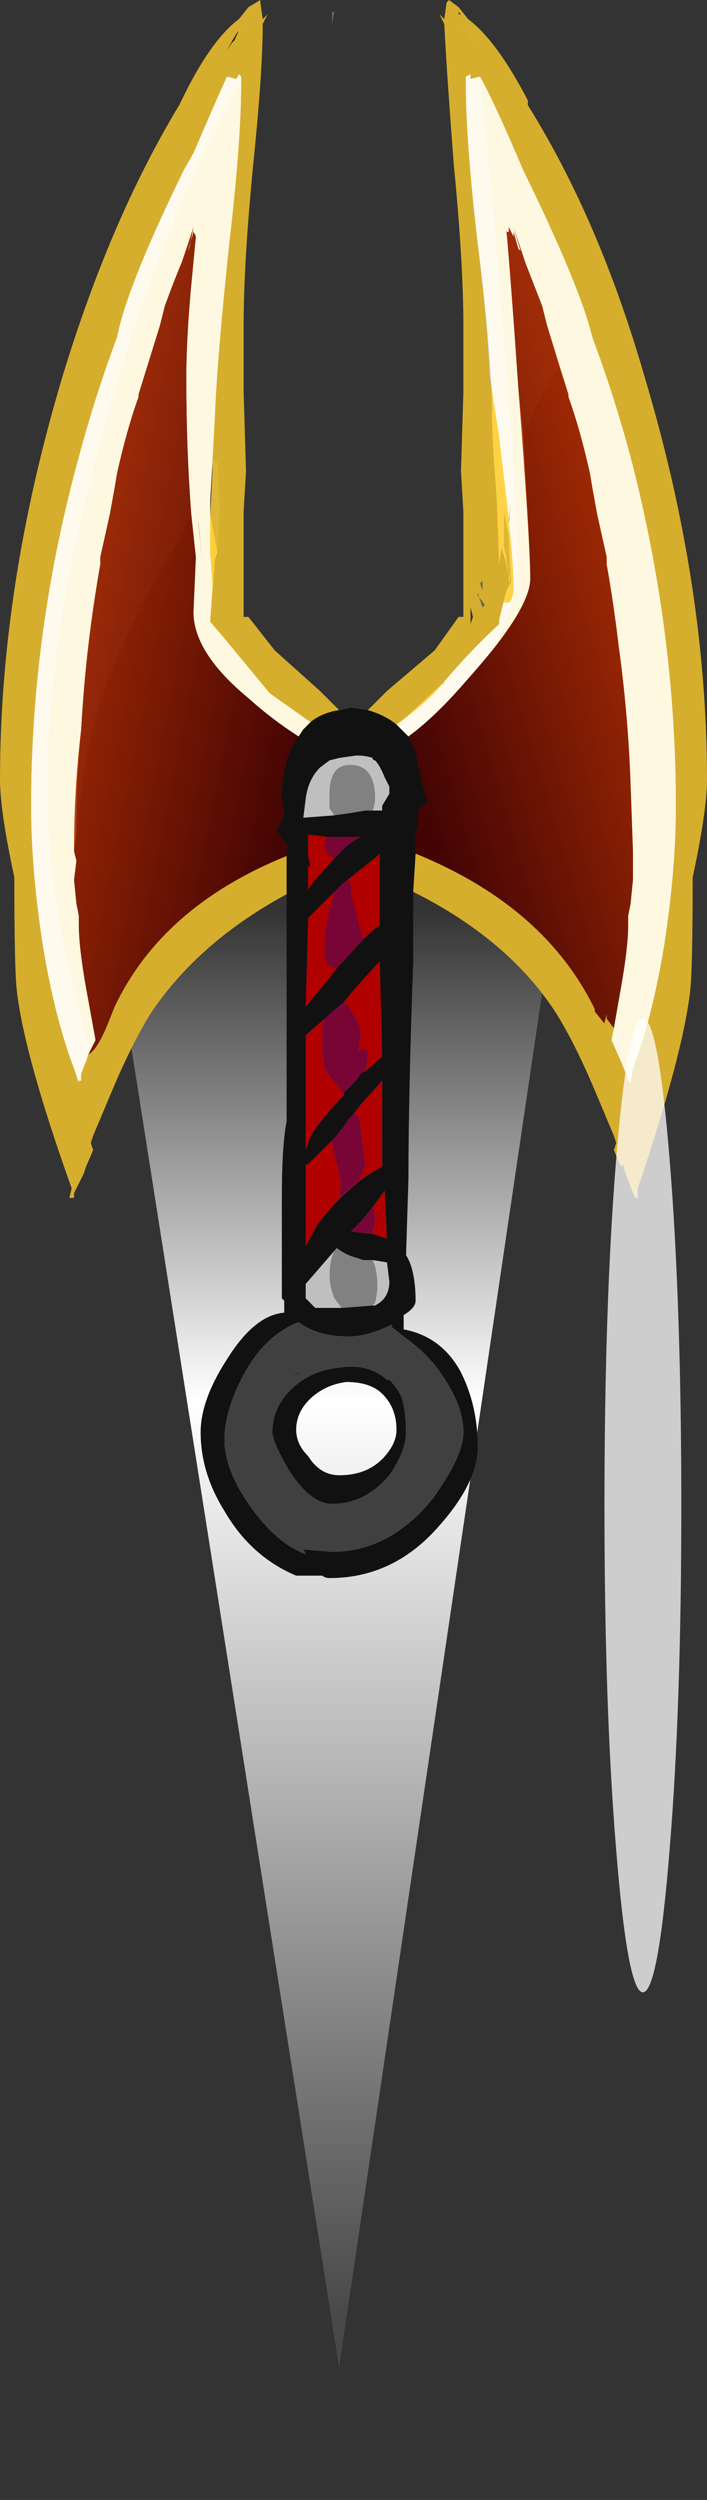<?xml version="1.0" encoding="UTF-8" standalone="no"?>
<svg xmlns:ffdec="https://www.free-decompiler.com/flash" xmlns:xlink="http://www.w3.org/1999/xlink" ffdec:objectType="frame" height="365.95px" width="103.6px" xmlns="http://www.w3.org/2000/svg">
  <rect width="100%" height="100%" fill="#333333" stroke="none"/>
  <g transform="matrix(1.0, 0.0, 0.0, 1.0, 50.75, 122.0)">
    <use ffdec:characterId="2302" height="40.35" transform="matrix(4.711, 0.0, 0.0, 7.0, -34.978, -57.9)" width="14.0" xlink:href="#shape0"/>
    <use ffdec:characterId="2303" height="33.0" transform="matrix(7.0, 0.0, 0.0, 7.0, -50.75, -122.0)" width="14.8" xlink:href="#shape1"/>
    <use ffdec:characterId="2304" height="28.8" transform="matrix(7.0, 0.0, 0.0, 7.0, -50.75, -122.0)" width="14.8" xlink:href="#shape2"/>
    <use ffdec:characterId="2305" height="25.55" transform="matrix(5.631, 0.0, 0.0, 5.579, 37.824, 27.092)" width="2.0" xlink:href="#shape3"/>
  </g>
  <defs>
    <g id="shape0" transform="matrix(1.0, 0.0, 0.0, 1.0, 7.0, 40.35)">
      <path d="M-6.95 -30.8 Q-0.3 -49.75 7.0 -30.95 L0.2 0.0 -7.0 -30.75 -6.95 -30.8" fill="url(#gradient0)" fill-rule="evenodd" stroke="none"/>
    </g>
    <linearGradient gradientTransform="matrix(0.0, -0.018, 0.025, 0.0, 1.65, -15.75)" gradientUnits="userSpaceOnUse" id="gradient0" spreadMethod="pad" x1="-819.2" x2="819.2">
      <stop offset="0.0" stop-color="#ffffff" stop-opacity="0.102"/>
      <stop offset="0.651" stop-color="#ffffff"/>
      <stop offset="1.0" stop-color="#ffffff" stop-opacity="0.0"/>
    </linearGradient>
    <g id="shape1" transform="matrix(1.0, 0.0, 0.0, 1.0, 7.25, 33.0)">
      <path d="M2.35 -32.75 L2.35 -32.7 2.4 -32.7 2.35 -32.75 M2.15 -33.0 L2.35 -32.85 2.55 -32.6 Q3.15 -32.15 3.8 -30.9 L3.8 -30.8 Q5.3 -28.4 6.25 -25.1 7.55 -20.75 7.55 -16.7 7.55 -16.05 7.25 -14.65 7.25 -12.75 7.2 -12.3 7.05 -10.95 6.1 -8.15 L6.1 -7.95 6.05 -7.95 6.0 -8.05 5.85 -8.45 5.8 -8.6 5.8 -8.65 5.75 -8.6 5.6 -8.95 5.65 -9.1 5.6 -9.25 5.2 -10.2 Q4.8 -11.15 4.4 -11.8 3.4 -13.35 1.4 -14.35 L1.4 -12.9 Q1.3 -10.1 1.3 -8.35 L1.25 -6.75 Q1.35 -6.6 1.4 -6.35 1.45 -6.1 1.45 -5.8 1.45 -5.65 1.2 -5.5 L1.2 -5.2 Q2.0 -5.05 2.4 -4.3 2.75 -3.6 2.75 -2.75 2.75 -2.0 1.95 -1.1 1.0 0.0 -0.35 0.0 -0.45 0.0 -0.5 -0.05 L-1.05 -0.05 Q-2.0 -0.45 -2.55 -1.4 -3.05 -2.2 -3.05 -3.05 -3.05 -3.75 -2.45 -4.65 -1.9 -5.5 -1.3 -5.55 L-1.3 -5.8 -1.35 -5.85 -1.35 -7.95 Q-1.35 -9.05 -1.25 -9.55 L-1.25 -14.3 Q-3.1 -13.3 -4.1 -11.8 -4.5 -11.15 -4.9 -10.2 L-5.3 -9.25 -5.35 -9.1 -5.3 -8.95 -5.45 -8.6 -5.5 -8.45 -5.7 -8.05 -5.7 -7.95 -5.8 -7.95 -5.75 -8.15 Q-6.75 -10.95 -6.9 -12.3 -6.95 -12.75 -6.95 -14.65 -7.25 -16.05 -7.25 -16.7 -7.25 -20.75 -5.95 -25.1 -4.95 -28.4 -3.5 -30.8 L-3.45 -30.9 Q-2.85 -32.15 -2.25 -32.6 L-2.05 -32.85 -1.8 -33.0 -1.8 -32.95 -1.75 -32.6 -1.65 -32.7 -1.75 -32.5 Q-1.75 -31.5 -1.95 -29.55 -2.15 -27.5 -2.15 -26.2 L-2.15 -24.8 -2.1 -23.15 -2.15 -22.3 -2.15 -20.1 -2.05 -20.1 -1.5 -19.4 -0.55 -18.55 -0.15 -18.15 0.1 -18.2 0.45 -18.15 0.85 -18.55 1.85 -19.4 2.35 -20.1 2.45 -20.1 2.45 -22.3 2.4 -23.15 2.45 -24.8 2.45 -26.2 Q2.45 -27.5 2.25 -29.55 2.1 -31.5 2.05 -32.5 L1.95 -32.7 2.05 -32.6 2.1 -32.95 2.15 -33.0 M2.4 -32.35 L2.45 -32.3 2.4 -32.4 2.4 -32.35 M2.6 -32.3 L2.45 -32.45 2.6 -32.25 2.65 -32.2 2.8 -31.95 2.6 -32.3 M5.6 -11.5 L5.55 -11.25 5.75 -10.8 5.85 -10.55 5.9 -10.4 5.95 -10.35 6.0 -10.65 Q6.4 -11.7 6.65 -13.2 6.9 -14.8 6.9 -16.15 6.9 -19.8 5.95 -23.45 5.6 -24.75 5.15 -25.95 4.9 -27.0 3.7 -29.45 L3.55 -29.8 Q3.1 -30.85 2.8 -31.4 L2.6 -31.35 2.6 -31.45 2.5 -31.4 2.5 -31.25 Q2.5 -30.05 2.75 -27.9 3.05 -25.55 3.05 -24.3 3.05 -23.8 3.15 -22.55 L3.2 -21.2 3.25 -21.55 3.35 -21.2 3.35 -21.3 3.3 -21.15 3.35 -21.25 3.35 -21.2 3.4 -20.9 3.4 -20.8 3.35 -20.65 3.2 -20.05 3.2 -19.95 Q2.65 -19.45 2.05 -18.75 L2.05 -18.7 2.0 -18.7 1.25 -18.0 1.05 -17.85 1.1 -17.8 1.3 -17.6 1.35 -17.5 Q1.5 -17.25 1.5 -16.9 L1.55 -16.95 Q1.55 -16.65 1.7 -16.25 L1.5 -16.05 1.5 -15.7 1.45 -15.6 1.45 -15.15 Q4.15 -14.05 5.2 -11.9 L5.2 -11.85 5.4 -11.6 5.45 -11.8 5.45 -11.7 5.6 -11.5 M2.85 -20.65 L2.85 -20.85 2.8 -20.8 2.85 -20.65 M2.75 -20.55 L2.75 -20.6 2.85 -20.3 2.9 -20.35 2.75 -20.55 M2.6 -20.3 L2.6 -19.95 2.65 -20.1 2.6 -20.3 M0.55 -16.05 L0.75 -16.05 0.75 -16.15 0.9 -16.4 0.9 -16.55 0.8 -16.75 Q0.7 -17.0 0.6 -17.1 0.55 -17.1 0.55 -17.15 0.4 -17.2 0.25 -17.2 L0.2 -17.2 -0.15 -17.15 -0.35 -17.1 -0.55 -16.95 Q-0.8 -16.7 -0.85 -16.3 L-0.9 -15.9 -0.25 -15.95 0.1 -16.0 0.4 -16.05 0.55 -16.05 M0.35 -13.35 Q0.55 -13.55 0.7 -13.65 L0.7 -15.15 0.65 -15.1 -0.1 -14.5 -0.25 -14.35 -0.8 -13.8 -0.85 -11.95 -0.35 -12.55 -0.2 -12.75 0.35 -13.35 M-0.25 -15.05 L0.0 -15.3 0.2 -15.45 0.3 -15.5 0.2 -15.5 -0.4 -15.5 -0.8 -15.55 -0.8 -15.1 -0.75 -14.85 -0.8 -14.9 -0.8 -14.4 -0.65 -14.6 -0.25 -15.05 M0.4 -10.6 L0.75 -10.9 0.7 -12.9 0.2 -12.35 -0.05 -12.05 -0.4 -11.75 -0.45 -11.7 -0.85 -11.35 -0.85 -8.95 -0.8 -9.1 Q-0.75 -9.35 -0.1 -10.05 L-0.05 -10.1 -0.05 -10.15 0.2 -10.4 0.3 -10.55 0.4 -10.6 M0.15 -9.7 L0.05 -9.6 Q-0.1 -9.35 -0.3 -9.15 L-0.8 -8.65 -0.85 -8.65 -0.85 -6.95 -0.6 -7.4 Q0.05 -8.25 0.75 -8.6 L0.75 -10.4 0.3 -9.9 0.15 -9.7 M0.55 -7.2 L0.85 -7.1 0.8 -8.1 0.55 -7.75 0.3 -7.45 0.1 -7.25 0.5 -7.2 0.55 -7.2 M0.55 -5.7 L0.6 -5.7 Q0.9 -5.85 0.9 -6.2 L0.85 -6.6 0.55 -6.65 0.35 -6.65 0.2 -6.7 Q0.0 -6.75 -0.2 -6.9 L-0.85 -6.15 -0.85 -5.85 -0.65 -5.65 -0.1 -5.65 0.55 -5.7 M0.0 -4.1 Q-0.4 -4.05 -0.7 -3.8 -1.05 -3.5 -1.05 -3.1 -1.05 -2.8 -0.8 -2.55 -0.55 -2.15 -0.15 -2.15 0.5 -2.15 0.85 -2.6 1.05 -2.85 1.05 -3.1 1.05 -3.6 0.7 -3.9 0.45 -4.1 0.0 -4.1 M1.15 -3.8 Q1.25 -3.5 1.25 -3.05 1.25 -2.65 0.9 -2.15 0.4 -1.55 -0.3 -1.55 -0.75 -1.55 -1.2 -2.25 -1.55 -2.85 -1.55 -3.05 -1.55 -3.6 -1.1 -4.0 -0.7 -4.35 -0.15 -4.4 0.45 -4.5 0.85 -4.15 L0.9 -4.15 Q1.05 -4.0 1.15 -3.8 M0.95 -5.25 L0.95 -5.3 Q0.45 -5.05 0.05 -5.05 -0.6 -5.05 -1.0 -5.35 -1.15 -5.3 -1.3 -5.2 -1.8 -4.9 -2.15 -4.25 -2.55 -3.5 -2.55 -2.9 -2.55 -2.2 -1.9 -1.35 -1.4 -0.7 -0.85 -0.5 L-0.9 -0.6 -0.3 -0.55 Q0.9 -0.55 1.8 -1.65 2.45 -2.55 2.45 -3.05 2.45 -3.6 2.0 -4.25 1.7 -4.7 1.2 -5.05 L0.95 -5.25 M-2.05 -32.75 L-2.05 -32.75 M-2.5 -31.95 L-2.35 -32.2 -2.3 -32.25 -2.15 -32.45 -2.3 -32.3 -2.5 -31.95 M-2.1 -32.4 L-2.1 -32.4 M-2.2 -31.3 L-2.2 -31.4 -2.25 -31.45 -2.3 -31.35 -2.5 -31.4 Q-2.75 -30.85 -3.2 -29.8 L-3.4 -29.45 Q-4.6 -27.0 -4.8 -25.95 -5.25 -24.75 -5.6 -23.45 -6.6 -19.8 -6.6 -16.15 -6.6 -14.8 -6.35 -13.2 -6.1 -11.7 -5.7 -10.65 L-5.6 -10.35 -5.6 -10.4 -5.55 -10.4 -5.55 -10.55 -5.45 -10.8 -5.4 -10.95 Q-5.2 -11.05 -4.95 -11.7 L-4.85 -11.95 Q-3.85 -14.05 -1.25 -15.1 L-1.25 -15.35 -1.45 -15.6 -1.3 -16.0 -1.35 -16.3 Q-1.35 -16.9 -1.15 -17.35 L-1.0 -17.6 -0.9 -17.75 -0.75 -17.9 -1.6 -18.5 -2.55 -19.65 -2.85 -20.0 -2.75 -21.3 -2.7 -21.45 -2.65 -22.4 -2.7 -23.35 -2.8 -23.35 -2.75 -24.3 Q-2.7 -25.55 -2.45 -27.9 -2.2 -30.05 -2.2 -31.25 L-2.2 -31.3 M-2.3 -19.95 L-2.3 -19.95" fill="#111111" fill-rule="evenodd" stroke="none"/>
      <path d="M3.35 -20.65 L3.4 -20.8 3.45 -21.05 3.4 -20.9 3.35 -21.3 3.35 -21.45 3.4 -21.7 3.45 -20.85 Q3.45 -20.8 3.35 -20.65 M3.4 -21.8 L3.4 -21.75 3.35 -21.4 3.35 -21.35 3.3 -21.55 3.3 -22.3 3.4 -21.8 M0.95 -5.25 L1.2 -5.05 Q1.7 -4.7 2.0 -4.25 2.45 -3.6 2.45 -3.05 2.45 -2.55 1.8 -1.65 0.9 -0.55 -0.3 -0.55 L-0.9 -0.6 -0.85 -0.5 Q-1.4 -0.7 -1.9 -1.35 -2.55 -2.2 -2.55 -2.9 -2.55 -3.5 -2.15 -4.25 -1.8 -4.9 -1.3 -5.2 -1.15 -5.3 -1.0 -5.35 -0.6 -5.05 0.05 -5.05 0.45 -5.05 0.95 -5.3 L0.95 -5.25 M1.15 -3.8 Q1.05 -4.0 0.9 -4.15 L0.85 -4.15 Q0.45 -4.5 -0.15 -4.4 -0.7 -4.35 -1.1 -4.0 -1.55 -3.6 -1.55 -3.05 -1.55 -2.85 -1.2 -2.25 -0.75 -1.55 -0.3 -1.55 0.4 -1.55 0.9 -2.15 1.25 -2.65 1.25 -3.05 1.25 -3.5 1.15 -3.8 M-2.8 -23.35 L-2.7 -23.35 -2.65 -22.4 -2.7 -21.45 -2.85 -22.25 -2.85 -22.55 -2.8 -23.35 M-0.95 -4.35 L-1.15 -4.2 -1.0 -4.25 -0.95 -4.35" fill="#404040" fill-rule="evenodd" stroke="none"/>
      <path d="M3.4 -20.8 L3.4 -20.9 3.35 -21.2 3.35 -21.25 3.35 -21.45 3.35 -21.3 3.4 -20.9 3.45 -21.05 3.4 -20.8" fill="#ffffff" fill-rule="evenodd" stroke="none"/>
      <path d="M2.75 -20.55 L2.9 -20.35 2.85 -20.3 2.75 -20.6 2.75 -20.55 M2.85 -20.65 L2.8 -20.8 2.85 -20.85 2.85 -20.65 M-0.3 -32.5 L-0.3 -32.75 -0.25 -32.75 -0.3 -32.5" fill="#666666" fill-rule="evenodd" stroke="none"/>
      <path d="M-0.25 -15.95 L-0.9 -15.9 -0.85 -16.3 Q-0.8 -16.7 -0.55 -16.95 L-0.35 -17.1 -0.15 -17.15 0.2 -17.2 0.25 -17.2 Q0.4 -17.2 0.55 -17.15 0.55 -17.1 0.6 -17.1 0.7 -17.0 0.8 -16.75 L0.9 -16.55 0.9 -16.4 0.75 -16.15 0.75 -16.05 0.55 -16.05 Q0.6 -16.2 0.6 -16.3 0.6 -16.95 0.15 -17.0 -0.35 -17.05 -0.35 -16.4 -0.35 -16.25 -0.35 -16.1 L-0.25 -15.95 M0.55 -6.65 L0.85 -6.6 0.9 -6.2 Q0.9 -5.85 0.6 -5.7 L0.55 -5.7 0.6 -5.75 Q0.65 -5.95 0.65 -6.1 0.65 -6.45 0.55 -6.65 M-0.1 -5.65 L-0.65 -5.65 -0.85 -5.85 -0.85 -6.15 -0.2 -6.9 Q-0.35 -6.75 -0.35 -6.3 -0.35 -6.1 -0.25 -5.85 L-0.1 -5.65" fill="#bfbfbf" fill-rule="evenodd" stroke="none"/>
      <path d="M-0.1 -14.5 L0.65 -15.1 0.7 -15.15 0.7 -13.65 Q0.55 -13.55 0.35 -13.35 L0.1 -14.3 0.1 -14.45 0.05 -14.6 -0.1 -14.5 M-0.2 -12.75 L-0.35 -12.55 -0.85 -11.95 -0.8 -13.8 -0.25 -14.35 -0.35 -13.95 Q-0.45 -13.55 -0.45 -13.3 L-0.45 -13.0 Q-0.4 -12.75 -0.2 -12.75 M-0.25 -15.05 L-0.65 -14.6 -0.8 -14.4 -0.8 -14.9 -0.75 -14.85 -0.8 -15.1 -0.8 -15.55 -0.4 -15.5 Q-0.45 -15.4 -0.45 -15.3 -0.45 -15.15 -0.25 -15.05 M0.2 -15.5 L0.3 -15.5 0.2 -15.45 0.2 -15.5 M0.4 -10.6 L0.45 -10.85 Q0.45 -11.2 0.25 -11.0 L0.3 -11.35 Q0.3 -11.65 -0.05 -12.05 L0.2 -12.35 0.7 -12.9 0.75 -10.9 0.4 -10.6 M-0.45 -11.7 L-0.5 -11.55 -0.5 -11.1 Q-0.5 -10.75 -0.4 -10.55 L-0.1 -10.2 -0.05 -10.1 -0.1 -10.05 Q-0.75 -9.35 -0.8 -9.1 L-0.85 -8.95 -0.85 -11.35 -0.45 -11.7 M0.15 -9.7 L0.3 -9.9 0.75 -10.4 0.75 -8.6 Q0.05 -8.25 -0.6 -7.4 L-0.85 -6.95 -0.85 -8.65 -0.8 -8.65 -0.3 -9.15 -0.3 -9.1 -0.2 -8.65 -0.1 -8.25 -0.15 -8.05 -0.15 -7.95 0.3 -8.35 0.4 -8.65 0.3 -9.4 Q0.3 -9.7 0.15 -9.7 M0.55 -7.2 L0.55 -7.25 Q0.6 -7.3 0.6 -7.5 0.6 -7.7 0.55 -7.75 L0.8 -8.1 0.85 -7.1 0.55 -7.2" fill="#b00000" fill-rule="evenodd" stroke="none"/>
      <path d="M-0.95 -4.35 L-1.0 -4.25 -1.15 -4.2 -0.95 -4.35" fill="#323232" fill-rule="evenodd" stroke="none"/>
      <path d="M0.35 -13.35 L-0.2 -12.75 Q-0.4 -12.75 -0.45 -13.0 L-0.45 -13.3 Q-0.45 -13.55 -0.35 -13.95 L-0.25 -14.35 -0.1 -14.5 0.05 -14.6 0.1 -14.45 0.1 -14.3 0.35 -13.35 M0.2 -15.45 L0.0 -15.3 -0.25 -15.05 Q-0.45 -15.15 -0.45 -15.3 -0.45 -15.4 -0.4 -15.5 L0.2 -15.5 0.2 -15.45 M-0.05 -12.05 Q0.3 -11.65 0.3 -11.35 L0.25 -11.0 Q0.45 -11.2 0.45 -10.85 L0.4 -10.6 0.3 -10.55 0.2 -10.4 -0.05 -10.15 -0.05 -10.1 -0.1 -10.2 -0.4 -10.55 Q-0.5 -10.75 -0.5 -11.1 L-0.5 -11.55 -0.45 -11.7 -0.4 -11.75 -0.05 -12.05 M-0.3 -9.15 Q-0.1 -9.35 0.05 -9.6 L0.15 -9.7 Q0.3 -9.7 0.3 -9.4 L0.4 -8.65 0.3 -8.35 -0.15 -7.95 -0.15 -8.05 -0.1 -8.25 -0.2 -8.65 -0.3 -9.1 -0.3 -9.15 M0.55 -7.75 Q0.6 -7.7 0.6 -7.5 0.6 -7.3 0.55 -7.25 L0.55 -7.2 0.5 -7.2 0.1 -7.25 0.3 -7.45 0.55 -7.75" fill="#780536" fill-rule="evenodd" stroke="none"/>
      <path d="M5.6 -11.5 L5.45 -11.7 5.45 -11.8 5.4 -11.6 5.2 -11.85 5.2 -11.9 Q4.15 -14.05 1.45 -15.15 L1.45 -15.6 1.5 -15.7 1.5 -16.05 1.7 -16.25 Q1.55 -16.65 1.55 -16.95 L1.5 -16.9 Q1.5 -17.25 1.35 -17.5 L1.3 -17.6 Q1.85 -18.0 2.5 -18.75 L3.1 -19.45 Q3.85 -20.4 3.85 -20.9 3.85 -21.5 3.7 -23.95 L4.05 -24.65 4.45 -25.35 4.65 -24.75 4.65 -24.7 Q4.9 -24.0 5.1 -23.1 L5.15 -22.8 5.25 -22.25 5.45 -21.35 5.45 -21.2 Q5.6 -20.35 5.7 -19.5 5.9 -18.05 5.95 -16.6 L6.0 -15.2 6.0 -14.6 5.95 -14.1 5.9 -13.85 5.9 -13.65 Q5.9 -13.2 5.75 -12.35 L5.6 -11.5 M-1.0 -17.6 L-1.15 -17.35 Q-1.35 -16.9 -1.35 -16.3 L-1.3 -16.0 -1.45 -15.6 -1.25 -15.35 -1.25 -15.1 Q-3.85 -14.05 -4.85 -11.95 L-4.95 -11.7 Q-5.2 -11.05 -5.4 -10.95 L-5.35 -11.05 -5.25 -11.25 -5.45 -12.35 Q-5.6 -13.2 -5.6 -13.65 L-5.6 -13.85 -5.65 -14.1 -5.7 -14.6 -5.65 -15.0 -5.7 -15.2 -5.65 -15.6 Q-5.45 -17.3 -5.3 -17.8 -4.95 -19.3 -3.55 -21.65 L-3.25 -22.2 -3.15 -21.35 -3.2 -20.2 Q-3.2 -19.35 -2.05 -18.4 -1.55 -17.95 -1.0 -17.6 M-3.15 -28.1 L-3.25 -28.0 -3.25 -27.9 -3.2 -28.15 -3.15 -28.1 M-3.25 -27.95 L-3.3 -27.9 -3.2 -28.25 -3.25 -27.95" fill="#191919" fill-rule="evenodd" stroke="none"/>
      <path d="M2.8 -31.4 Q3.1 -30.85 3.55 -29.8 L3.7 -29.45 Q4.9 -27.0 5.15 -25.95 5.6 -24.75 5.95 -23.45 6.9 -19.8 6.9 -16.15 6.9 -14.8 6.65 -13.2 6.4 -11.7 6.0 -10.65 L5.95 -10.35 5.9 -10.4 5.85 -10.55 5.75 -10.8 5.55 -11.25 5.6 -11.5 5.75 -12.35 Q5.9 -13.2 5.9 -13.65 L5.9 -13.85 5.95 -14.1 6.0 -14.6 6.0 -15.2 5.95 -16.6 Q5.9 -18.05 5.7 -19.5 5.6 -20.35 5.45 -21.2 L5.45 -21.35 5.25 -22.25 5.15 -22.8 5.1 -23.1 Q4.9 -24.0 4.65 -24.7 L4.65 -24.75 4.45 -25.35 4.2 -26.2 4.1 -26.6 3.75 -27.5 3.5 -28.25 3.65 -27.75 3.6 -27.8 3.5 -28.15 3.5 -28.05 3.4 -28.25 Q3.4 -28.3 3.4 -28.15 L3.35 -28.15 3.35 -28.2 Q3.45 -27.1 3.6 -24.9 L3.7 -23.95 Q3.85 -21.5 3.85 -20.9 3.85 -20.4 3.1 -19.45 3.6 -20.45 3.6 -21.25 3.6 -22.45 3.2 -27.2 3.0 -29.65 2.8 -31.4 M1.1 -17.8 L1.05 -17.85 1.25 -18.0 1.2 -17.95 1.1 -17.8 M-2.2 -31.3 L-2.2 -31.25 Q-2.2 -30.05 -2.45 -27.9 -2.7 -25.55 -2.75 -24.3 L-2.8 -23.35 -2.85 -22.55 -2.85 -22.25 -2.7 -21.45 -2.75 -21.3 -2.85 -20.0 -2.55 -19.65 -1.6 -18.5 -0.75 -17.9 -0.9 -17.75 -1.0 -17.6 Q-1.55 -17.95 -2.05 -18.4 -3.2 -19.35 -3.2 -20.2 L-3.15 -21.35 -3.25 -22.2 -3.25 -22.3 Q-3.35 -23.6 -3.35 -25.1 -3.35 -25.9 -3.25 -27.0 L-3.15 -28.05 -3.15 -28.1 -3.2 -28.15 -3.25 -27.9 -3.3 -27.8 -3.3 -27.85 -3.25 -27.95 -3.2 -28.25 -3.3 -27.9 -3.45 -27.5 Q-3.6 -27.15 -3.8 -26.6 L-3.9 -26.2 -4.35 -24.75 -4.35 -24.7 Q-4.6 -24.0 -4.8 -23.1 L-4.85 -22.8 -4.95 -22.25 -5.15 -21.35 -5.15 -21.2 Q-5.3 -20.35 -5.4 -19.5 -5.5 -18.65 -5.55 -17.75 -5.65 -16.7 -5.65 -15.6 L-5.7 -15.2 -5.65 -15.0 -5.7 -14.6 -5.65 -14.1 -5.6 -13.85 -5.6 -13.65 Q-5.6 -13.2 -5.45 -12.35 L-5.25 -11.25 -5.35 -11.05 -5.55 -11.7 Q-6.25 -14.35 -6.25 -16.5 -6.25 -20.35 -4.65 -25.45 -3.55 -28.95 -2.2 -31.3 M-3.1 -22.5 L-3.1 -22.05 -3.0 -21.15 -3.1 -22.1 -3.1 -22.5" fill="#ffd54a" fill-rule="evenodd" stroke="none"/>
      <path d="M-0.25 -15.95 L-0.35 -16.1 Q-0.35 -16.25 -0.35 -16.4 -0.35 -17.05 0.15 -17.0 0.6 -16.95 0.6 -16.3 0.6 -16.2 0.55 -16.05 L0.4 -16.05 0.1 -16.0 -0.25 -15.95 M0.55 -6.65 Q0.65 -6.45 0.65 -6.1 0.65 -5.95 0.6 -5.75 L0.55 -5.7 -0.1 -5.65 -0.25 -5.85 Q-0.35 -6.1 -0.35 -6.3 -0.35 -6.75 -0.2 -6.9 0.0 -6.75 0.2 -6.7 L0.35 -6.65 0.55 -6.65" fill="#818181" fill-rule="evenodd" stroke="none"/>
      <path d="M1.3 -17.6 L1.1 -17.8 1.2 -17.95 1.25 -18.0 2.0 -18.7 2.05 -18.7 2.05 -18.75 Q2.65 -19.45 3.2 -19.95 L3.2 -20.05 3.35 -20.65 Q3.45 -20.8 3.45 -20.85 L3.4 -21.7 3.4 -22.05 3.45 -22.5 3.4 -22.1 3.4 -21.8 3.3 -22.3 3.3 -21.55 3.35 -21.35 3.35 -21.4 3.35 -21.3 3.35 -21.2 3.25 -21.55 3.2 -21.2 3.15 -22.55 Q3.05 -23.8 3.05 -24.3 3.05 -25.55 2.75 -27.9 2.5 -30.05 2.5 -31.25 L2.5 -31.4 2.6 -31.45 2.6 -31.35 2.8 -31.4 Q3.0 -29.65 3.2 -27.2 3.6 -22.45 3.6 -21.25 3.6 -20.45 3.1 -19.45 L2.5 -18.75 Q1.85 -18.0 1.3 -17.6 M-5.4 -10.95 L-5.45 -10.8 -5.55 -10.55 -5.55 -10.4 -5.6 -10.4 -5.6 -10.35 -5.7 -10.65 Q-6.1 -11.7 -6.35 -13.2 -6.6 -14.8 -6.6 -16.15 -6.6 -19.8 -5.6 -23.45 -5.25 -24.75 -4.8 -25.95 -4.6 -27.0 -3.4 -29.45 L-3.2 -29.8 Q-2.75 -30.85 -2.5 -31.4 L-2.3 -31.35 -2.25 -31.45 -2.2 -31.4 -2.2 -31.3 Q-3.55 -28.95 -4.65 -25.45 -6.25 -20.35 -6.25 -16.5 -6.25 -14.35 -5.55 -11.7 L-5.35 -11.05 -5.4 -10.95" fill="#fce496" fill-rule="evenodd" stroke="none"/>
      <path d="M3.7 -23.95 L3.6 -24.9 Q3.45 -27.1 3.35 -28.2 L3.35 -28.15 3.4 -28.15 Q3.4 -28.3 3.4 -28.25 L3.5 -28.05 3.5 -28.15 3.6 -27.8 3.65 -27.75 3.5 -28.25 3.75 -27.5 4.1 -26.6 4.2 -26.2 4.45 -25.35 4.05 -24.65 3.7 -23.95 M-3.25 -27.9 L-3.25 -28.0 -3.15 -28.1 -3.15 -28.05 -3.25 -27.0 Q-3.35 -25.9 -3.35 -25.1 -3.35 -23.6 -3.25 -22.3 L-3.25 -22.2 -3.55 -21.65 Q-4.95 -19.3 -5.3 -17.8 -5.45 -17.3 -5.65 -15.6 -5.65 -16.7 -5.55 -17.75 -5.5 -18.65 -5.4 -19.5 -5.3 -20.35 -5.15 -21.2 L-5.15 -21.35 -4.95 -22.25 -4.85 -22.8 -4.8 -23.1 Q-4.6 -24.0 -4.35 -24.7 L-4.35 -24.75 -3.9 -26.2 -3.8 -26.6 Q-3.6 -27.15 -3.45 -27.5 L-3.3 -27.9 -3.25 -27.95 -3.3 -27.85 -3.3 -27.8 -3.25 -27.9" fill="#2d2d2d" fill-rule="evenodd" stroke="none"/>
    </g>
    <g id="shape2" transform="matrix(1.0, 0.0, 0.0, 1.0, 7.25, 33.0)">
      <path d="M-2.8 -23.35 L-2.8 -23.15 -2.85 -22.2 -2.85 -22.55 -2.8 -23.35" fill="#404040" fill-opacity="0.827" fill-rule="evenodd" stroke="none"/>
      <path d="M1.3 -17.6 L1.05 -17.85 Q1.75 -18.35 2.05 -18.75 2.65 -19.45 3.2 -19.95 L3.2 -20.05 3.3 -20.45 3.3 -20.4 3.4 -20.4 3.45 -20.45 3.5 -20.6 Q3.5 -21.3 3.4 -22.05 L3.45 -22.5 3.4 -22.15 3.2 -23.85 3.0 -25.15 Q2.95 -26.25 2.75 -27.9 2.5 -30.05 2.5 -31.25 L2.5 -31.4 2.6 -31.45 2.6 -31.35 2.8 -31.4 Q3.1 -30.85 3.55 -29.8 L3.7 -29.45 Q4.9 -27.0 5.15 -25.95 5.6 -24.75 5.95 -23.45 6.9 -19.8 6.9 -16.15 6.9 -14.8 6.65 -13.2 6.4 -11.7 6.0 -10.65 L5.95 -10.35 5.9 -10.4 5.85 -10.55 5.75 -10.8 5.55 -11.25 5.6 -11.5 5.75 -12.35 Q5.9 -13.2 5.9 -13.65 L5.9 -13.85 5.95 -14.1 6.0 -14.6 6.0 -15.2 5.95 -16.6 Q5.9 -18.05 5.7 -19.5 5.6 -20.35 5.45 -21.2 L5.45 -21.35 5.25 -22.25 5.15 -22.8 5.1 -23.1 Q4.9 -24.0 4.65 -24.7 L4.65 -24.75 4.2 -26.2 4.1 -26.6 3.75 -27.5 3.5 -28.25 3.65 -27.75 3.6 -27.8 3.5 -28.15 3.5 -28.05 3.4 -28.25 Q3.4 -28.3 3.4 -28.15 L3.35 -28.15 3.35 -28.2 Q3.45 -27.1 3.6 -24.9 3.85 -21.65 3.85 -20.9 3.85 -20.25 2.5 -18.75 1.85 -18.0 1.3 -17.6 M-0.75 -17.9 L-0.9 -17.75 -1.0 -17.6 Q-1.55 -17.95 -2.05 -18.4 -3.2 -19.35 -3.2 -20.2 L-3.15 -21.35 -3.25 -22.3 Q-3.35 -23.6 -3.35 -25.1 -3.35 -25.9 -3.25 -27.0 L-3.15 -28.05 -3.2 -28.15 -3.3 -27.8 -3.3 -27.75 -3.2 -28.25 -3.45 -27.5 Q-3.6 -27.15 -3.8 -26.6 L-3.9 -26.2 -4.35 -24.75 -4.35 -24.7 Q-4.6 -24.0 -4.8 -23.1 L-4.85 -22.8 -4.95 -22.25 -5.15 -21.35 -5.15 -21.2 Q-5.3 -20.35 -5.4 -19.5 -5.5 -18.65 -5.55 -17.75 -5.7 -16.5 -5.7 -15.2 L-5.65 -15.0 -5.7 -14.6 -5.65 -14.1 -5.6 -13.85 -5.6 -13.65 Q-5.6 -13.2 -5.45 -12.35 L-5.25 -11.25 -5.4 -10.95 -5.45 -10.8 -5.55 -10.55 -5.55 -10.4 -5.6 -10.4 -5.6 -10.35 -5.7 -10.65 Q-6.1 -11.7 -6.35 -13.2 -6.6 -14.8 -6.6 -16.15 -6.6 -19.8 -5.6 -23.45 -5.25 -24.75 -4.8 -25.95 -4.6 -27.0 -3.4 -29.45 L-3.2 -29.8 Q-2.75 -30.85 -2.5 -31.4 L-2.3 -31.35 -2.25 -31.45 -2.2 -31.4 -2.2 -31.25 Q-2.2 -30.05 -2.45 -27.9 -2.7 -25.55 -2.75 -24.3 L-2.8 -23.35 -2.85 -22.55 -2.85 -22.2 -2.85 -21.45 -2.8 -20.75 -2.85 -20.0 -2.55 -19.65 -1.6 -18.5 -0.75 -17.9 M-3.1 -22.5 L-3.1 -22.05 -3.0 -21.15 -3.1 -22.1 -3.1 -22.5" fill="#ffffff" fill-opacity="0.827" fill-rule="evenodd" stroke="none"/>
      <path d="M2.35 -32.75 L2.35 -32.7 2.4 -32.7 2.35 -32.75 M1.05 -17.85 Q0.8 -18.05 0.45 -18.15 L0.85 -18.55 1.85 -19.4 2.35 -20.1 2.45 -20.1 2.45 -22.3 2.4 -23.15 2.45 -24.8 2.45 -26.2 Q2.45 -27.5 2.25 -29.55 2.1 -31.5 2.05 -32.5 L1.95 -32.7 2.05 -32.6 2.1 -32.95 2.15 -33.0 2.35 -32.85 2.55 -32.6 Q3.15 -32.15 3.8 -30.9 L3.8 -30.8 Q5.3 -28.4 6.25 -25.1 7.55 -20.75 7.55 -16.7 7.55 -16.05 7.25 -14.65 7.25 -12.75 7.2 -12.3 7.05 -10.95 6.1 -8.15 L6.1 -7.95 6.05 -7.95 6.0 -8.05 5.85 -8.45 5.8 -8.6 5.8 -8.65 5.75 -8.6 5.6 -8.95 5.65 -9.1 5.6 -9.25 5.2 -10.2 Q4.8 -11.15 4.4 -11.8 3.4 -13.35 1.4 -14.35 L1.45 -15.15 Q4.15 -14.05 5.2 -11.9 L5.2 -11.85 5.4 -11.6 5.45 -11.8 5.45 -11.7 5.6 -11.5 5.55 -11.25 5.75 -10.8 5.85 -10.55 5.9 -10.4 5.95 -10.35 6.0 -10.65 Q6.4 -11.7 6.65 -13.2 6.9 -14.8 6.9 -16.15 6.9 -19.8 5.95 -23.45 5.6 -24.75 5.15 -25.95 4.9 -27.0 3.7 -29.45 L3.55 -29.8 Q3.1 -30.85 2.8 -31.4 L2.6 -31.35 2.6 -31.45 2.5 -31.4 2.5 -31.25 Q2.5 -30.05 2.75 -27.9 2.95 -26.25 3.0 -25.15 L3.2 -23.85 3.4 -22.15 3.4 -22.05 Q3.5 -21.3 3.5 -20.6 L3.45 -20.45 3.4 -20.4 3.3 -20.4 3.3 -20.45 3.2 -20.05 3.2 -19.95 Q2.65 -19.45 2.05 -18.75 1.75 -18.35 1.05 -17.85 M2.75 -20.6 L2.85 -20.3 2.9 -20.35 2.75 -20.55 2.75 -20.6 M2.85 -20.65 L2.85 -20.85 2.8 -20.8 2.85 -20.65 M2.6 -20.3 L2.6 -19.95 2.65 -20.1 2.6 -20.3 M-2.05 -32.75 L-2.05 -32.75 M-1.25 -15.1 L-1.25 -14.3 Q-3.1 -13.3 -4.1 -11.8 -4.5 -11.15 -4.9 -10.2 L-5.3 -9.25 -5.35 -9.1 -5.3 -8.95 -5.45 -8.6 -5.5 -8.45 -5.7 -8.05 -5.7 -7.95 -5.8 -7.95 -5.75 -8.15 Q-6.75 -10.95 -6.9 -12.3 -6.95 -12.75 -6.95 -14.65 -7.25 -16.05 -7.25 -16.7 -7.25 -20.75 -5.95 -25.1 -4.95 -28.4 -3.5 -30.8 L-3.45 -30.9 Q-2.85 -32.15 -2.25 -32.6 L-2.05 -32.85 -1.8 -33.0 -1.8 -32.95 -1.75 -32.6 -1.65 -32.7 -1.75 -32.5 Q-1.75 -31.5 -1.95 -29.55 -2.15 -27.5 -2.15 -26.2 L-2.15 -24.8 -2.1 -23.15 -2.15 -22.3 -2.15 -20.1 -2.05 -20.1 -1.5 -19.4 -0.55 -18.55 -0.15 -18.15 Q-0.5 -18.1 -0.75 -17.9 L-1.6 -18.5 -2.55 -19.65 -2.85 -20.0 -2.8 -20.75 -2.85 -21.45 -2.85 -22.2 -2.8 -23.15 -2.8 -23.35 -2.75 -24.3 Q-2.7 -25.55 -2.45 -27.9 -2.2 -30.05 -2.2 -31.25 L-2.2 -31.4 -2.25 -31.45 -2.3 -31.35 -2.5 -31.4 Q-2.75 -30.85 -3.2 -29.8 L-3.4 -29.45 Q-4.6 -27.0 -4.8 -25.95 -5.25 -24.75 -5.6 -23.45 -6.6 -19.8 -6.6 -16.15 -6.6 -14.8 -6.35 -13.2 -6.1 -11.7 -5.7 -10.65 L-5.6 -10.35 -5.6 -10.4 -5.55 -10.4 -5.55 -10.55 -5.45 -10.8 -5.4 -10.95 Q-5.2 -11.05 -4.95 -11.7 L-4.85 -11.95 Q-3.85 -14.05 -1.25 -15.1 M-2.35 -32.15 L-2.25 -32.35 -2.3 -32.3 -2.5 -31.95 -2.4 -32.1 -2.35 -32.15 M-2.3 -20.1 L-2.3 -20.1" fill="#ffcf33" fill-opacity="0.827" fill-rule="evenodd" stroke="none"/>
      <path d="M2.85 -20.65 L2.8 -20.8 2.85 -20.85 2.85 -20.65 M2.75 -20.6 L2.75 -20.55 2.9 -20.35 2.85 -20.3 2.75 -20.6 M-0.3 -32.5 L-0.3 -32.75 -0.25 -32.75 -0.3 -32.5" fill="#666666" fill-opacity="0.827" fill-rule="evenodd" stroke="none"/>
      <path d="M-0.95 -4.35 L-1.0 -4.25 -1.15 -4.2 -0.95 -4.35" fill="#323232" fill-opacity="0.827" fill-rule="evenodd" stroke="none"/>
      <path d="M1.45 -15.15 L1.45 -15.6 1.5 -15.7 1.5 -16.05 1.7 -16.25 Q1.55 -16.65 1.55 -16.95 L1.5 -16.9 Q1.5 -17.25 1.35 -17.5 L1.3 -17.6 Q1.85 -18.0 2.5 -18.75 3.85 -20.25 3.85 -20.9 3.85 -21.65 3.6 -24.9 3.45 -27.1 3.35 -28.2 L3.35 -28.15 3.4 -28.15 Q3.4 -28.3 3.4 -28.25 L3.5 -28.05 3.5 -28.15 3.6 -27.8 3.65 -27.75 3.5 -28.25 3.75 -27.5 4.1 -26.6 4.2 -26.2 4.65 -24.75 4.65 -24.7 Q4.9 -24.0 5.1 -23.1 L5.15 -22.8 5.25 -22.25 5.45 -21.35 5.45 -21.2 Q5.6 -20.35 5.7 -19.5 5.9 -18.05 5.95 -16.6 L6.0 -15.2 6.0 -14.6 5.95 -14.1 5.9 -13.85 5.9 -13.65 Q5.9 -13.2 5.75 -12.35 L5.6 -11.5 5.45 -11.7 5.45 -11.8 5.4 -11.6 5.2 -11.85 5.2 -11.9 Q4.15 -14.05 1.45 -15.15" fill="url(#gradient1)" fill-rule="evenodd" stroke="none"/>
      <path d="M-1.0 -17.6 L-1.15 -17.35 Q-1.35 -16.9 -1.35 -16.3 L-1.3 -16.0 -1.45 -15.6 -1.25 -15.35 -1.25 -15.1 Q-3.85 -14.05 -4.85 -11.95 L-4.95 -11.7 Q-5.2 -11.05 -5.4 -10.95 L-5.25 -11.25 -5.45 -12.35 Q-5.6 -13.2 -5.6 -13.65 L-5.6 -13.85 -5.65 -14.1 -5.7 -14.6 -5.65 -15.0 -5.7 -15.2 Q-5.7 -16.5 -5.55 -17.75 -5.5 -18.65 -5.4 -19.5 -5.3 -20.35 -5.15 -21.2 L-5.15 -21.35 -4.95 -22.25 -4.85 -22.8 -4.8 -23.1 Q-4.6 -24.0 -4.35 -24.7 L-4.35 -24.75 -3.9 -26.2 -3.8 -26.6 Q-3.6 -27.15 -3.45 -27.5 L-3.2 -28.25 -3.3 -27.75 -3.3 -27.8 -3.2 -28.15 -3.15 -28.05 -3.25 -27.0 Q-3.35 -25.9 -3.35 -25.1 -3.35 -23.6 -3.25 -22.3 L-3.15 -21.35 -3.2 -20.2 Q-3.2 -19.35 -2.05 -18.4 -1.55 -17.95 -1.0 -17.6" fill="url(#gradient2)" fill-rule="evenodd" stroke="none"/>
    </g>
    <linearGradient gradientTransform="matrix(0.004, -0.001, 0.003, 0.01, 4.55, -18.15)" gradientUnits="userSpaceOnUse" id="gradient1" spreadMethod="pad" x1="-819.2" x2="819.2">
      <stop offset="0.0" stop-color="#4d0000" stop-opacity="0.827"/>
      <stop offset="1.0" stop-color="#d43700" stop-opacity="0.827"/>
    </linearGradient>
    <linearGradient gradientTransform="matrix(-0.004, -9.0E-4, 0.002, -0.01, -4.05, -18.85)" gradientUnits="userSpaceOnUse" id="gradient2" spreadMethod="pad" x1="-819.2" x2="819.2">
      <stop offset="0.0" stop-color="#4d0000" stop-opacity="0.827"/>
      <stop offset="1.0" stop-color="#d43700" stop-opacity="0.827"/>
    </linearGradient>
    <g id="shape3" transform="matrix(1.0, 0.0, 0.0, 1.0, 1.15, 25.75)">
      <path d="M0.85 -12.95 Q0.85 -7.7 0.55 -4.0 0.25 -0.2 -0.15 -0.2 -0.55 -0.2 -0.85 -4.0 -1.15 -7.7 -1.15 -12.95 -1.15 -18.25 -0.85 -22.0 -0.55 -25.75 -0.15 -25.75 0.25 -25.75 0.55 -22.0 0.85 -18.25 0.85 -12.95" fill="#ffffff" fill-opacity="0.753" fill-rule="evenodd" stroke="none"/>
    </g>
  </defs>
</svg>
